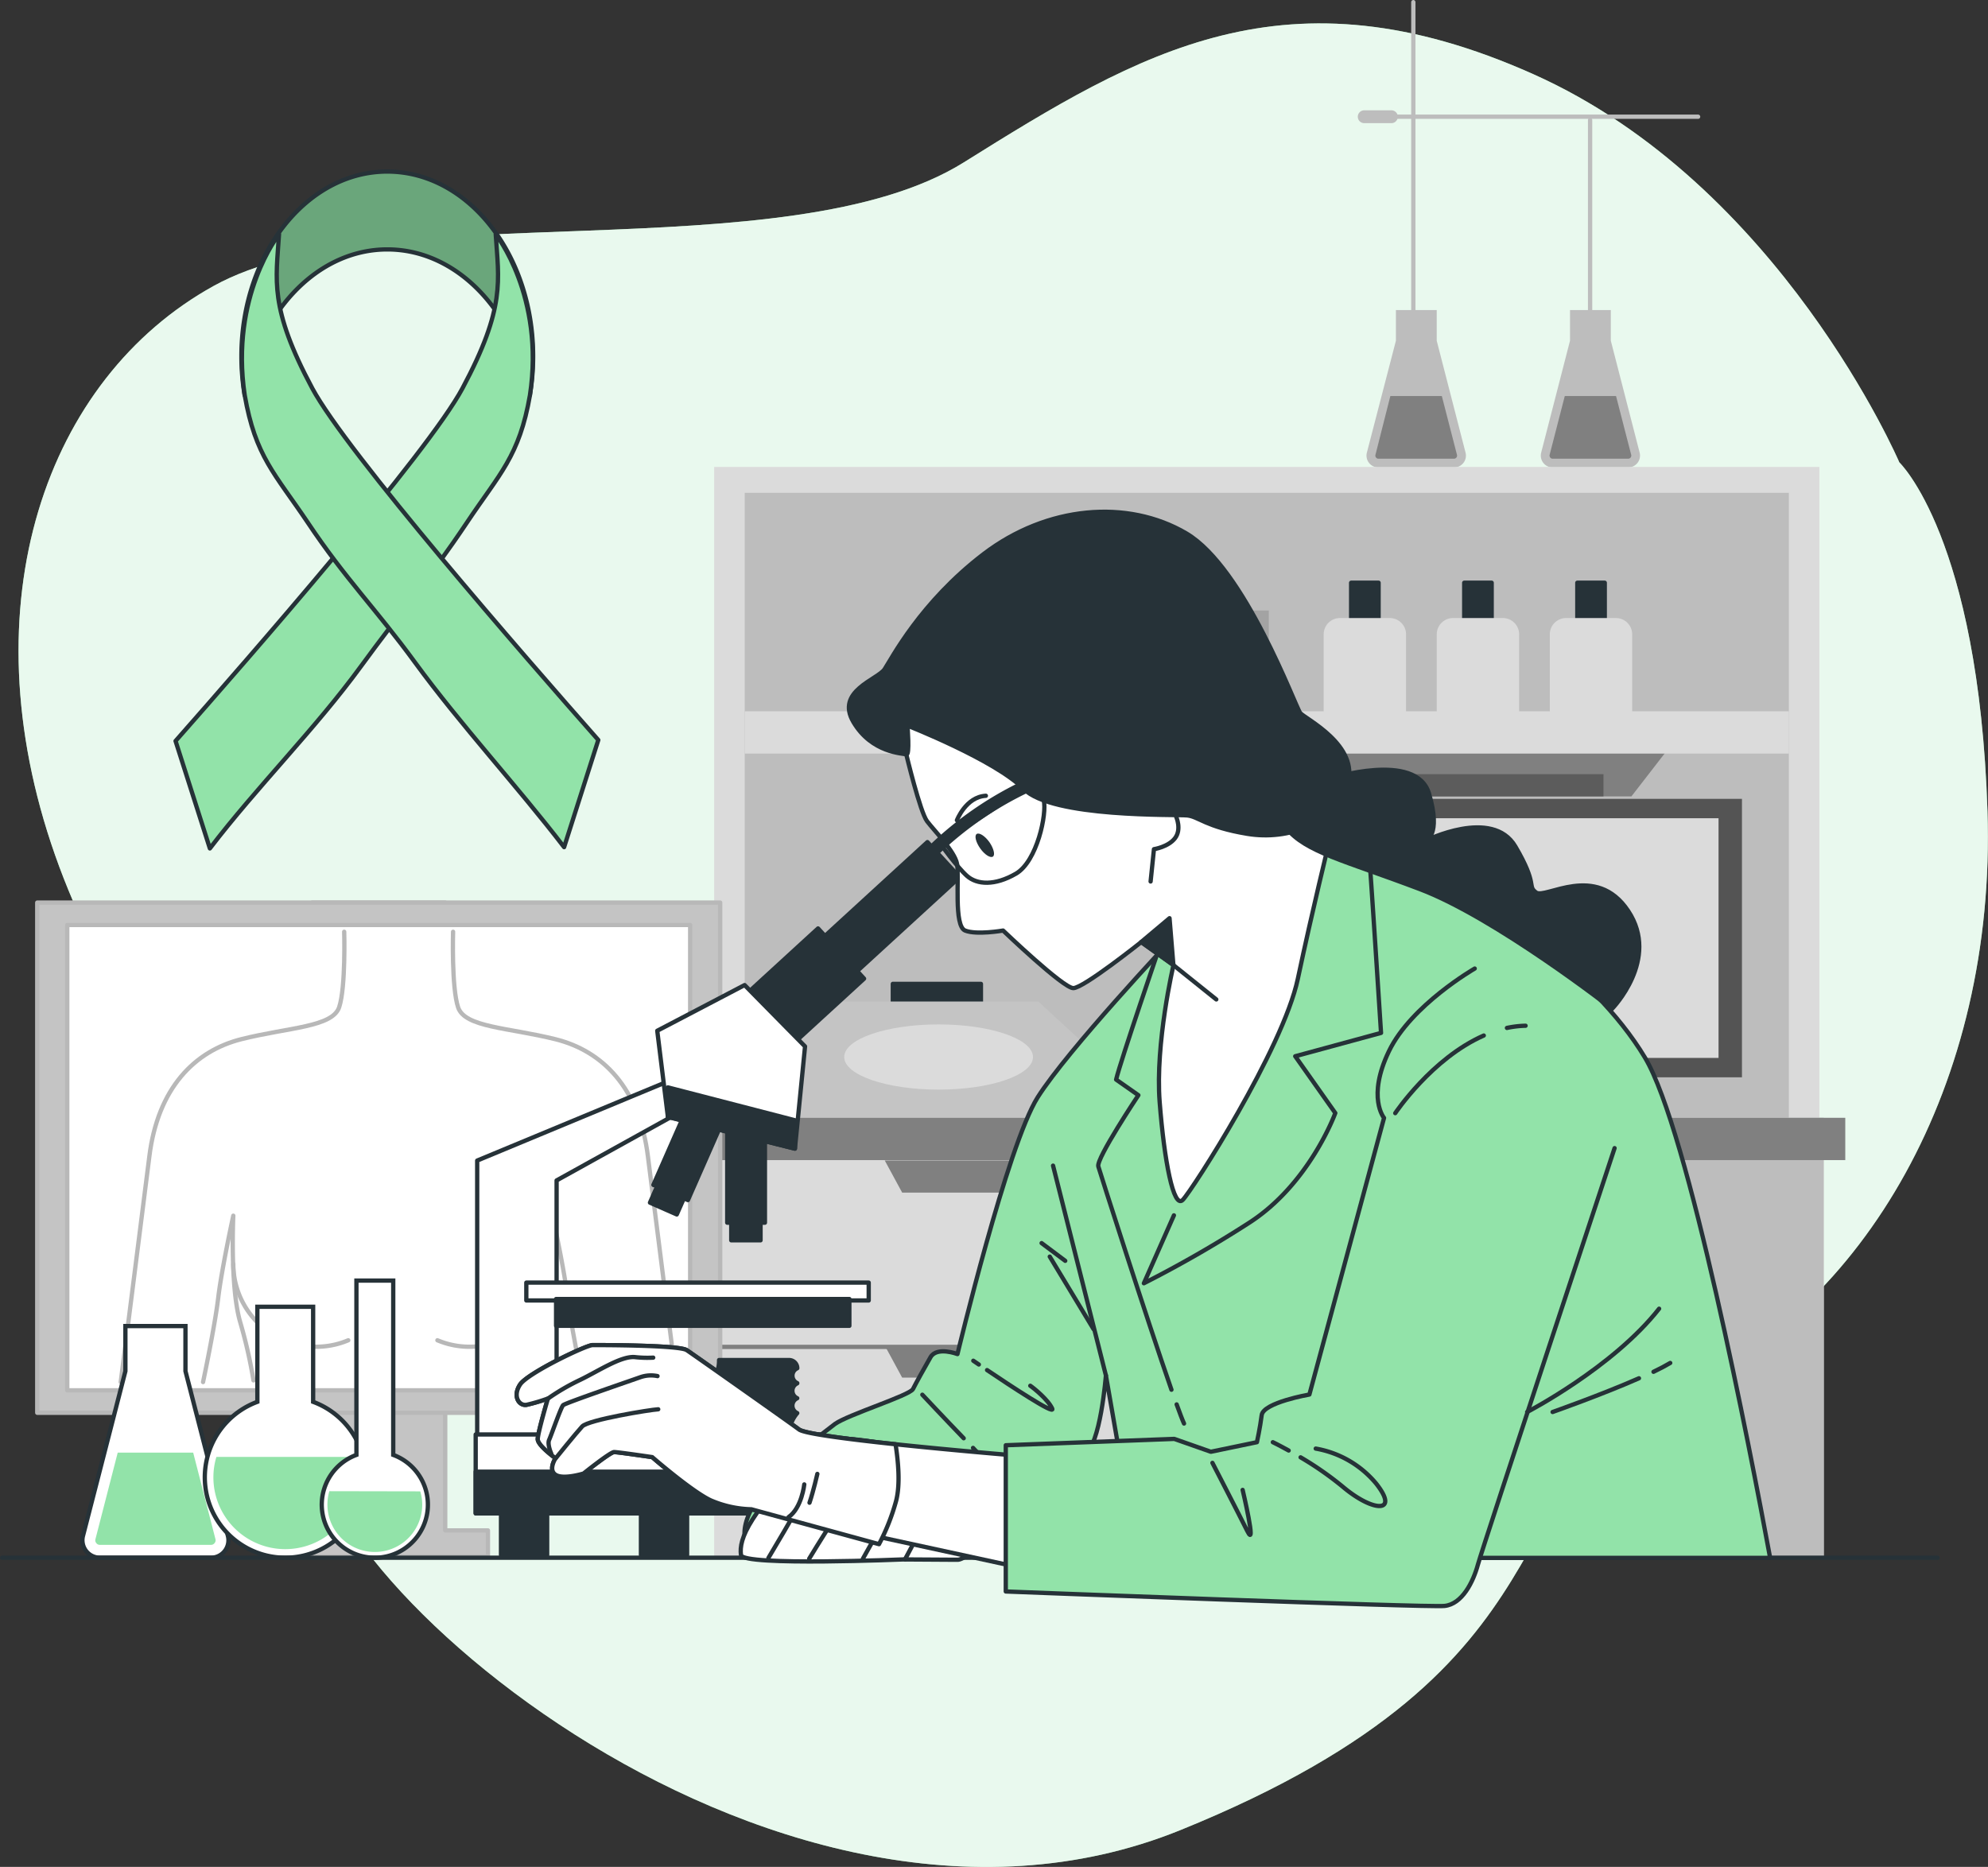 <svg xmlns="http://www.w3.org/2000/svg" viewBox="0 0 463.39 435.19"><rect x="0" y="0" width="463.39" height="435.19" fill="#333333" stroke="none"/><g id="background-simple"><path d="M462.11,146s-27.77-64.8-85.36-90.51-91.54-5.15-132.68,20.57-135.77,7.2-174.85,28.8-57.6,74.05-37,132.67S106.25,340.41,93.9,369.21,197.78,504,294.46,464.86s71-82.28,115.2-101.82,75.08-72,73-135.76S462.11,146,462.11,146Z" transform="translate(-19.39 -38.22)" style="fill:#92E3A9"></path><path d="M462.11,146s-27.77-64.8-85.36-90.51-91.54-5.15-132.68,20.57-135.77,7.2-174.85,28.8-57.6,74.05-37,132.67S106.25,340.41,93.9,369.21,197.78,504,294.46,464.86s71-82.28,115.2-101.82,75.08-72,73-135.76S462.11,146,462.11,146Z" transform="translate(-19.39 -38.22)" style="fill:#fff;opacity:0.8"></path></g><g id="Equipment"><path d="M361,143.73l-6.72-26.09V110.5h-9.51v7.14L338,143.73a2.77,2.77,0,0,0,2.68,3.46h17.59A2.77,2.77,0,0,0,361,143.73Z" transform="translate(-19.39 -38.22)" style="fill:#bdbdbd"></path><path d="M355.47,130.54h-12L340,144.24a.72.72,0,0,0,.13.63.72.72,0,0,0,.57.28h17.59a.74.74,0,0,0,.58-.28.72.72,0,0,0,.13-.63Z" transform="translate(-19.39 -38.22)" style="fill:gray"></path><path d="M401.58,143.73l-6.72-26.09V110.5h-9.51v7.14l-6.72,26.09a2.77,2.77,0,0,0,2.68,3.46H398.9A2.77,2.77,0,0,0,401.58,143.73Z" transform="translate(-19.39 -38.22)" style="fill:#bdbdbd"></path><path d="M396.08,130.54H384.13l-3.53,13.7a.73.73,0,0,0,.71.91H398.9a.73.73,0,0,0,.71-.91Z" transform="translate(-19.39 -38.22)" style="fill:gray"></path><line x1="329.44" y1="78.33" x2="329.44" y2="0.5" style="fill:none;stroke:#bdbdbd;stroke-linecap:round;stroke-linejoin:round"></line><rect x="166.47" y="108.85" width="257.62" height="151.72" style="fill:#dbdbdb"></rect><rect x="173.59" y="114.88" width="243.38" height="145.7" style="fill:#bdbdbd"></rect><polygon points="303.59 173.6 312.36 185.65 380.27 185.65 389.6 173.6 303.59 173.6" style="fill:gray"></polygon><rect x="321.04" y="180.47" width="52.72" height="5.18" style="fill:#5c5c5c"></rect><rect x="252.48" y="153.59" width="43.27" height="13.1" style="fill:gray"></rect><rect x="314.94" y="135.84" width="6.4" height="15.66" style="fill:#263238;stroke:#263238;stroke-linecap:round;stroke-linejoin:round"></rect><path d="M312.35,144.07h11.59a3.8,3.8,0,0,1,3.8,3.8v20.27a0,0,0,0,1,0,0h-19.2a0,0,0,0,1,0,0V147.87A3.8,3.8,0,0,1,312.35,144.07Z" style="fill:#dbdbdb"></path><rect x="341.3" y="135.84" width="6.4" height="15.66" style="fill:#263238;stroke:#263238;stroke-linecap:round;stroke-linejoin:round"></rect><path d="M338.71,144.07H350.3a3.8,3.8,0,0,1,3.8,3.8v20.27a0,0,0,0,1,0,0H334.9a0,0,0,0,1,0,0V147.87A3.8,3.8,0,0,1,338.71,144.07Z" style="fill:#dbdbdb"></path><rect x="367.66" y="135.84" width="6.4" height="15.66" style="fill:#263238;stroke:#263238;stroke-linecap:round;stroke-linejoin:round"></rect><path d="M365.06,144.07h11.59a3.8,3.8,0,0,1,3.8,3.8v20.27a0,0,0,0,1,0,0h-19.2a0,0,0,0,1,0,0V147.87A3.8,3.8,0,0,1,365.06,144.07Z" style="fill:#dbdbdb"></path><rect x="252.48" y="142.31" width="43.27" height="11.27" style="fill:#a3a3a3"></rect><rect x="173.59" y="165.81" width="243.38" height="9.86" style="fill:#dbdbdb"></rect><rect x="358.39" y="211.28" width="16.84" height="51.35" style="fill:#263238;stroke:#263238;stroke-linecap:round;stroke-linejoin:round"></rect><rect x="327.58" y="186.22" width="78.46" height="64.91" style="fill:#545454"></rect><rect x="333.04" y="190.74" width="67.54" height="55.87" style="fill:#dbdbdb"></rect><rect x="208.11" y="229.35" width="20.54" height="4.52" style="fill:#263238;stroke:#263238;stroke-linecap:round;stroke-linejoin:round"></rect><path d="M199.78,300.44V290.31a10.25,10.25,0,0,1,3.52-7.73l12.5-10.9h45.6l11.88,10.92a10.27,10.27,0,0,1,3.32,7.55v11.93Z" transform="translate(-19.39 -38.22)" style="fill:#c4c4c4"></path><path d="M260.17,284.62c0,4.2-9.84,7.6-22,7.6s-22-3.4-22-7.6,9.84-7.6,22-7.6S260.17,280.42,260.17,284.62Z" transform="translate(-19.39 -38.22)" style="fill:#dbdbdb"></path><rect x="166.47" y="260.57" width="258.64" height="102.55" style="fill:#dbdbdb"></rect><line x1="166.38" y1="313.97" x2="423.95" y2="313.97" style="fill:none;stroke:gray;stroke-linecap:round;stroke-linejoin:round"></line><rect x="344.67" y="260.57" width="80.43" height="102.55" style="fill:#bdbdbd"></rect><rect x="161.46" y="260.57" width="268.66" height="9.86" style="fill:gray"></rect><polygon points="292.91 270.52 296.97 278.01 320.05 278.01 324.13 270.52 292.91 270.52" style="fill:gray"></polygon><polygon points="292.91 313.65 296.97 321.14 320.05 321.14 324.13 313.65 292.91 313.65" style="fill:gray"></polygon><polygon points="206.23 270.52 210.29 278.01 233.38 278.01 237.45 270.52 206.23 270.52" style="fill:gray"></polygon><polygon points="206.23 313.65 210.29 321.14 233.38 321.14 237.45 313.65 206.23 313.65" style="fill:gray"></polygon><line x1="324.32" y1="27.21" x2="395.82" y2="27.21" style="fill:none;stroke:#bdbdbd;stroke-linecap:round;stroke-linejoin:round"></line><line x1="317.99" y1="27.21" x2="324.32" y2="27.21" style="fill:none;stroke:#bdbdbd;stroke-linecap:round;stroke-linejoin:round;stroke-width:3px"></line><line x1="370.64" y1="27.97" x2="370.64" y2="76.04" style="fill:none;stroke:#bdbdbd;stroke-linecap:round;stroke-linejoin:round"></line></g><g id="device-2"><polygon points="103.78 356.75 103.78 210.4 72.77 210.4 72.77 356.75 62.82 356.75 62.82 362.86 72.77 362.86 103.78 362.86 113.74 362.86 113.74 356.75 103.78 356.75" style="fill:#c4c4c4;stroke:#b8b8b8;stroke-linecap:round;stroke-linejoin:round"></polygon><rect x="8.68" y="210.4" width="159.19" height="118.93" style="fill:#c4c4c4;stroke:#b8b8b8;stroke-linecap:round;stroke-linejoin:round"></rect><rect x="15.68" y="215.63" width="145.19" height="108.47" style="fill:#fff;stroke:#b8b8b8;stroke-linecap:round;stroke-linejoin:round"></rect><path d="M99.62,255.42S100,268.34,98.45,273s-11.75,4.7-22.72,7.44S56.15,291.84,54.19,307.9c-.52,4.28-6.66,52.49-6.66,52.49" transform="translate(-19.39 -38.22)" style="fill:none;stroke:#b8b8b8;stroke-linecap:round;stroke-linejoin:round"></path><path d="M125,255.42s-.39,12.92,1.17,17.62,11.75,4.7,22.72,7.44,19.58,11.36,21.54,27.42c.52,4.28,6.66,52.49,6.66,52.49" transform="translate(-19.39 -38.22)" style="fill:none;stroke:#b8b8b8;stroke-linecap:round;stroke-linejoin:round"></path><path d="M66.72,360.39s2.74-12.93,3.53-19.59,3.52-19.19,3.52-19.19-.78,16.45,1.57,24.68A113.36,113.36,0,0,1,78.47,360" transform="translate(-19.39 -38.22)" style="fill:none;stroke:#b8b8b8;stroke-linecap:round;stroke-linejoin:round"></path><path d="M155.24,360.39s-2.74-12.93-3.53-19.59-3.52-19.19-3.52-19.19.78,16.45-1.57,24.68A113.36,113.36,0,0,0,143.49,360" transform="translate(-19.39 -38.22)" style="fill:none;stroke:#b8b8b8;stroke-linecap:round;stroke-linejoin:round"></path><path d="M73.77,332.87a19.31,19.31,0,0,0,26.8,17.78" transform="translate(-19.39 -38.22)" style="fill:none;stroke:#b8b8b8;stroke-linecap:round;stroke-linejoin:round"></path><path d="M148.15,332.87a19.31,19.31,0,0,1-26.8,17.78" transform="translate(-19.39 -38.22)" style="fill:none;stroke:#b8b8b8;stroke-linecap:round;stroke-linejoin:round"></path></g><g id="Bottles"><path d="M72.51,396.25l-9.89-38.41v-10.5h-14v10.5l-9.89,38.41a4.08,4.08,0,0,0,4,5.09H68.57A4.07,4.07,0,0,0,72.51,396.25Z" transform="translate(-19.39 -38.22)" style="fill:#fff;stroke:#263238;stroke-miterlimit:10"></path><path d="M64.42,376.84H46.83L41.64,397a1,1,0,0,0,.19.92,1,1,0,0,0,.85.42H68.57a1,1,0,0,0,.84-.42,1,1,0,0,0,.2-.92Z" transform="translate(-19.39 -38.22)" style="fill:#92E3A9"></path><path d="M92.38,365V342.84h-13V365a18.75,18.75,0,1,0,13,0Z" transform="translate(-19.39 -38.22)" style="fill:#fff;stroke:#263238;stroke-miterlimit:10"></path><path d="M69.83,377.84a16.54,16.54,0,0,0-.7,4.75,16.75,16.75,0,0,0,33.5,0,16.53,16.53,0,0,0-.69-4.75Z" transform="translate(-19.39 -38.22)" style="fill:#92E3A9"></path><path d="M111.05,377.37V336.73h-8.58v40.64a12.37,12.37,0,1,0,8.58,0Z" transform="translate(-19.39 -38.22)" style="fill:#fff;stroke:#263238;stroke-miterlimit:10"></path><path d="M96.16,385.83A11.05,11.05,0,1,0,117.81,389a10.77,10.77,0,0,0-.46-3.13Z" transform="translate(-19.39 -38.22)" style="fill:#92E3A9"></path></g><g id="Table"><line x1="451.64" y1="363.12" x2="0.5" y2="363.12" style="fill:none;stroke:#263238;stroke-linecap:round;stroke-linejoin:round"></line></g><g id="device-1"><polygon points="160.27 250.18 111.23 270.54 111.23 346.42 129.74 346.42 129.74 275.17 163.97 256.2 160.27 250.18" style="fill:#fff;stroke:#263238;stroke-linecap:round;stroke-linejoin:round"></polygon><path d="M205.23,360.64a1.9,1.9,0,0,1,0-3.47,1.91,1.91,0,0,0-1.91-1.91H187a8.14,8.14,0,0,1-1.91,5.38,1.9,1.9,0,0,1,0,3.47,1.9,1.9,0,0,1,0,3.47,1.9,1.9,0,0,1,0,3.47A1.91,1.91,0,0,0,187,373h16.31a7.93,7.93,0,0,1,1.91-5.37,1.9,1.9,0,0,1,0-3.47,1.9,1.9,0,0,1,0-3.47Z" transform="translate(-19.39 -38.22)" style="fill:#263238;stroke:#263238;stroke-linecap:round;stroke-linejoin:round"></path><rect x="110.88" y="334.39" width="89.87" height="18.39" style="fill:#fff;stroke:#263238;stroke-linecap:round;stroke-linejoin:round"></rect><rect x="110.88" y="343.06" width="89.87" height="9.72" style="fill:#263238;stroke:#263238;stroke-linecap:round;stroke-linejoin:round"></rect><rect x="116.78" y="352.43" width="10.76" height="10.06" style="fill:#263238;stroke:#263238;stroke-linecap:round;stroke-linejoin:round"></rect><rect x="149.4" y="352.43" width="10.76" height="10.06" style="fill:#263238;stroke:#263238;stroke-linecap:round;stroke-linejoin:round"></rect><rect x="182.02" y="352.43" width="10.76" height="10.06" style="fill:#263238;stroke:#263238;stroke-linecap:round;stroke-linejoin:round"></rect><rect x="122.68" y="298.99" width="79.81" height="4.16" style="fill:#fff;stroke:#263238;stroke-linecap:round;stroke-linejoin:round"></rect><rect x="129.62" y="302.81" width="68.36" height="6.25" style="fill:#263238;stroke:#263238;stroke-linecap:round;stroke-linejoin:round"></rect><rect x="210.23" y="228.26" width="11.1" height="63.85" transform="translate(150.34 556.83) rotate(-132.5)" style="fill:#263238;stroke:#263238;stroke-linecap:round;stroke-linejoin:round"></rect><rect x="195.9" y="255.39" width="15.88" height="31.46" transform="translate(122.27 566.36) rotate(-132.5)" style="fill:#263238;stroke:#263238;stroke-linecap:round;stroke-linejoin:round"></rect><rect x="188.9" y="300.58" width="8.79" height="22.67" transform="translate(367.2 585.6) rotate(180)" style="fill:#263238;stroke:#263238;stroke-linecap:round;stroke-linejoin:round"></rect><rect x="189.85" y="323.56" width="6.83" height="3.79" transform="translate(367.13 612.69) rotate(180)" style="fill:#263238;stroke:#263238;stroke-linecap:round;stroke-linejoin:round"></rect><rect x="175.88" y="294.49" width="8.79" height="22.67" transform="translate(202.79 620.13) rotate(-156.26)" style="fill:#263238;stroke:#263238;stroke-linecap:round;stroke-linejoin:round"></rect><rect x="171.38" y="316.31" width="6.83" height="3.79" transform="translate(187.29 641.64) rotate(-156.26)" style="fill:#263238;stroke:#263238;stroke-linecap:round;stroke-linejoin:round"></rect><polygon points="173.56 229.63 187.65 243.94 185.29 267.76 155.68 260.36 153.2 240.28 173.56 229.63" style="fill:#fff;stroke:#263238;stroke-linecap:round;stroke-linejoin:round"></polygon><polygon points="155.68 253.48 185.29 261.14 185.29 267.76 155.68 260.36 155.68 253.48" style="fill:#263238;stroke:#263238;stroke-linecap:round;stroke-linejoin:round"></polygon></g><g id="Character"><path d="M277.17,358.85l7.4,42.53H432c-4.71-25.47-19.09-99.82-29.19-116.64-12.22-20.38-38.53-37.05-48.17-41.13s-16.16-6.92-16.16-6.92-26.08-3.08-46.09,20.63c0,0-24.08,25.57-31.12,36.69s-18.7,59.86-18.7,59.86-4.81-1.85-6.29.74-3.34,5.93-4.08,7.41S217,368,214,370.17c-34.91,26.19-16.54,34.25-13.81,28.62l49.38,1.81s18.9-21.53,22.61-23.39S277.17,358.85,277.17,358.85Z" transform="translate(-19.39 -38.22)" style="fill:#92E3A9;stroke:#263238;stroke-linecap:round;stroke-linejoin:round"></path><line x1="257.78" y1="320.63" x2="245.46" y2="271.72" style="fill:none;stroke:#263238;stroke-linecap:round;stroke-linejoin:round"></line><path d="M249.47,357.6c5.45,3.67,15.88,10.56,15.19,9-.93-2.09-4.42-4.89-5.12-5.35" transform="translate(-19.39 -38.22)" style="fill:none;stroke:#263238;stroke-linecap:round;stroke-linejoin:round"></path><path d="M246.26,355.42l1.29.88" transform="translate(-19.39 -38.22)" style="fill:none;stroke:#263238;stroke-linecap:round;stroke-linejoin:round"></path><path d="M246.2,375.74a32.77,32.77,0,0,0,3.09,3" transform="translate(-19.39 -38.22)" style="fill:none;stroke:#263238;stroke-linecap:round;stroke-linejoin:round"></path><path d="M234.38,363.34s5.34,5.7,9.64,10.15" transform="translate(-19.39 -38.22)" style="fill:none;stroke:#263238;stroke-linecap:round;stroke-linejoin:round"></path><line x1="242.79" y1="289.78" x2="248.3" y2="293.91" style="fill:none;stroke:#263238;stroke-linecap:round;stroke-linejoin:round"></line><line x1="254.89" y1="309.82" x2="244.69" y2="292.93" style="fill:none;stroke:#263238;stroke-linecap:round;stroke-linejoin:round"></line><path d="M289.93,258.23s-9.34,27.24-10.38,31.65l5.19,3.64s-9.86,14.78-9.34,16.6c.42,1.47,11.37,35.74,17.05,52.06" transform="translate(-19.39 -38.22)" style="fill:#92E3A9;stroke:#263238;stroke-linecap:round;stroke-linejoin:round"></path><path d="M326.77,234.36s1.56-3.12,2.86-2.6,8.56,3.12,8.82,4.93S341.3,279,341.3,279l-20,5.44,9.34,13.24s-6,16.6-20.23,25.68a275.26,275.26,0,0,1-24.39,14l7-15.83" transform="translate(-19.39 -38.22)" style="fill:#92E3A9;stroke:#263238;stroke-linecap:round;stroke-linejoin:round"></path><path d="M293.66,365.6c.76,2.1,1.35,3.66,1.72,4.46" transform="translate(-19.39 -38.22)" style="fill:none;stroke:#263238;stroke-linecap:round;stroke-linejoin:round"></path><path d="M231.92,376.2s-18.3-4.75-21.63-1.48c-16.49,16.2-18.7,22.25-18.18,26,.35,2.62,38.27,1,38.27,1s7.44-12.3,8.91-17.22S235.69,377.51,231.92,376.2Z" transform="translate(-19.39 -38.22)" style="fill:#fff;stroke:#263238;stroke-linecap:round;stroke-linejoin:round"></path><path d="M198.5,401.4c11.31-18.93,7.83-14.76,14.89-22.6" transform="translate(-19.39 -38.22)" style="fill:none;stroke:#263238;stroke-linecap:round;stroke-linejoin:round"></path><path d="M208,401.58s10.62-17.74,15.89-22.78" transform="translate(-19.39 -38.22)" style="fill:none;stroke:#263238;stroke-linecap:round;stroke-linejoin:round"></path><path d="M220.52,401.58s8.69-15.67,11.9-20.26" transform="translate(-19.39 -38.22)" style="fill:none;stroke:#263238;stroke-linecap:round;stroke-linejoin:round"></path><path d="M239.36,385.68a44.72,44.72,0,0,1,4.06,4.35c1.61,2.07,3.21,6,3.21,8s-3,3.78-4,3.78c-1.78,0-.86,0-12.29-.07l7.77-14.68Z" transform="translate(-19.39 -38.22)" style="fill:#fff;stroke:#263238;stroke-linecap:round;stroke-linejoin:round"></path><path d="M234.12,395s4.23-1.61,6.65-1.41" transform="translate(-19.39 -38.22)" style="fill:none;stroke:#263238;stroke-linecap:round;stroke-linejoin:round"></path><path d="M230.64,214.08s3.22,13.42,4.83,15.56,6.44,7,7,9.93-.81,14.49,1.88,15.57,8.85,0,8.85,0,14,13.42,16.37,13.42,15.84-10.74,15.84-10.74l7.51,5.37s-4.29,18.25-3.22,31.94,3.22,24.95,5.37,22.81,23.35-35.16,26.83-51.53,7.25-31.67,7.25-31.67l-12.34-4.83s-18.79-6.17-30.6-7.78-26-9.13-36.5-14.23-17.17-4.83-18.51-3.75S230.64,214.08,230.64,214.08Z" transform="translate(-19.39 -38.22)" style="fill:#fff;stroke:#263238;stroke-linecap:round;stroke-linejoin:round"></path><path d="M236.74,236.69a81.29,81.29,0,0,1,23.87-16.09" transform="translate(-19.39 -38.22)" style="fill:none;stroke:#263238;stroke-linecap:round;stroke-linejoin:round;stroke-width:3px"></path><path d="M238.55,234.88s3.89,5.44,6.23,7.52,6.49,2.34,11.42-.52,7.26-14,6.48-17.12-4.67-2.63-4.67-2.63Z" transform="translate(-19.39 -38.22)" style="fill:none;stroke:#263238;stroke-linecap:round;stroke-linejoin:round"></path><path d="M230.91,207.37s20.39,8,27.1,14.76,35.43,5.9,38.11,6.17,4.3,2.68,14,4.29,20.39-2.41,23.34-11.53-9.92-15.3-11-16.64-12.88-33.82-26.57-41.87-32.47-6.44-47.23,4.83-21.47,24.42-23.08,26.84-11.54,5.1-7.25,12.34,11.54,7.25,12.35,7.52S230.91,207.37,230.91,207.37Z" transform="translate(-19.39 -38.22)" style="fill:#263238;stroke:#263238;stroke-linecap:round;stroke-linejoin:round"></path><path d="M250,234.51c1,1.45,1.41,3,.83,3.39s-1.9-.42-2.94-1.88-1.42-3-.84-3.39S248.94,233.05,250,234.51Z" transform="translate(-19.39 -38.22)" style="fill:#263238"></path><path d="M242.44,229.43s2.08-5.45,6.75-5.71" transform="translate(-19.39 -38.22)" style="fill:none;stroke:#263238;stroke-linecap:round;stroke-linejoin:round"></path><path d="M293.56,228.65s1.3,2.85-.26,4.93-4.93,2.59-4.93,2.59l-.78,7.53" transform="translate(-19.39 -38.22)" style="fill:none;stroke:#263238;stroke-linecap:round;stroke-linejoin:round"></path><polygon points="265.99 219.6 272.61 214.04 273.51 224.97 265.99 219.6" style="fill:#263238;stroke:#263238;stroke-linecap:round;stroke-linejoin:round"></polygon><line x1="273.51" y1="224.97" x2="283.51" y2="232.98" style="fill:none;stroke:#263238;stroke-linecap:round;stroke-linejoin:round"></line><path d="M259,377.75s-50.39-4.08-53.36-6.3-24.41-17.31-26.19-18.5-20.45-1.18-21.93-1.18-15.12,6.52-16.9,9.19-.3,5,1.48,4.74a40.27,40.27,0,0,0,5-1.48s-2.37,8-2.37,9.48,4.15,4.45,4.15,4.45-1.78,2.67,0,3.85,6.52-.29,6.52-.29,6.23-5,7.12-5,8.89,1.18,8.89,1.18,9.19,8,13.64,10.08a25.37,25.37,0,0,0,9.48,2.08l64.8,14.05Z" transform="translate(-19.39 -38.22)" style="fill:#fff;stroke:#263238;stroke-linecap:round;stroke-linejoin:round"></path><path d="M228.26,388.12c1-3.84.52-9.08-.12-13.23-11.09-1.18-21.21-2.48-22.49-3.44-3-2.22-24.41-17.31-26.19-18.5s-20.45-1.18-21.93-1.18-15.12,6.52-16.9,9.19-.3,5,1.48,4.74a40.27,40.27,0,0,0,5-1.48s-2.37,8-2.37,9.48,4.15,4.45,4.15,4.45-1.78,2.67,0,3.85,6.52-.29,6.52-.29,6.23-5,7.12-5,8.89,1.18,8.89,1.18,9.19,8,13.64,10.08a25.37,25.37,0,0,0,9.48,2.08l29.74,8.13A49.36,49.36,0,0,0,228.26,388.12Z" transform="translate(-19.39 -38.22)" style="fill:#fff;stroke:#263238;stroke-linecap:round;stroke-linejoin:round"></path><path d="M147.15,364.22a51.16,51.16,0,0,1,7.41-4.31c4.18-2,9.52-5.6,12.78-5.34a26,26,0,0,0,4.31.13" transform="translate(-19.39 -38.22)" style="fill:none;stroke:#263238;stroke-linecap:round;stroke-linejoin:round"></path><path d="M147.91,377.13s-1-2.22-.52-3.26,2.74-7.57,3.26-8.09,16.56-6,18-6.52a7.49,7.49,0,0,1,4-.26" transform="translate(-19.39 -38.22)" style="fill:none;stroke:#263238;stroke-linecap:round;stroke-linejoin:round"></path><path d="M148.93,378.15s4.72-5.85,6.16-7.41,15.91-3.91,17.73-4" transform="translate(-19.39 -38.22)" style="fill:none;stroke:#263238;stroke-linecap:round;stroke-linejoin:round"></path><path d="M206.86,384.25s-.57,5.46-3.67,7.63" transform="translate(-19.39 -38.22)" style="fill:none;stroke:#263238;stroke-linecap:round;stroke-linejoin:round"></path><path d="M209.91,381.8s-.91,4-1.83,6.72" transform="translate(-19.39 -38.22)" style="fill:none;stroke:#263238;stroke-linecap:round;stroke-linejoin:round"></path><path d="M363.14,264s-14.83,8.52-20,19.27S342,298.82,342,298.82L324.6,363.3s-10.75,1.85-11.12,4.81-1.11,6.3-1.11,6.3l-10.74,2.23-8.53-3-39.27,1.48v34.09S352,413,356.1,412.58s6.67-5.56,7.78-9.63,31.86-97.09,31.86-97.09" transform="translate(-19.39 -38.22)" style="fill:#92E3A9;stroke:#263238;stroke-linecap:round;stroke-linejoin:round"></path><path d="M322.55,377.94a75.89,75.89,0,0,1,9.83,6.85c7,5.93,13.34,6.3,7.78-.74a23.56,23.56,0,0,0-14.08-8.15" transform="translate(-19.39 -38.22)" style="fill:none;stroke:#263238;stroke-linecap:round;stroke-linejoin:round"></path><path d="M316.08,374.41s1.47.71,3.69,1.94" transform="translate(-19.39 -38.22)" style="fill:none;stroke:#263238;stroke-linecap:round;stroke-linejoin:round"></path><path d="M302,379.23s5.93,11.49,8.15,15.93-1.11-9.63-1.11-9.63" transform="translate(-19.39 -38.22)" style="fill:none;stroke:#263238;stroke-linecap:round;stroke-linejoin:round"></path><path d="M370.65,277.84a23.28,23.28,0,0,1,4.34-.51" transform="translate(-19.39 -38.22)" style="fill:none;stroke:#263238;stroke-linecap:round;stroke-linejoin:round"></path><path d="M344.61,297.71s8.52-12.78,20.64-18.1" transform="translate(-19.39 -38.22)" style="fill:none;stroke:#263238;stroke-linecap:round;stroke-linejoin:round"></path><path d="M329.4,219.71s20.13-6.44,23.08,3.49-.81,11-.81,11,15.57-7.79,20.94,1.34,2.68,9.12,4.83,10.73,13.95-7,21.47,4.3-3.76,22.81-3.76,22.81-27.11-21.2-44.82-27.91-26.57-8.59-31.13-14.23S329.4,219.71,329.4,219.71Z" transform="translate(-19.39 -38.22)" style="fill:#263238;stroke:#263238;stroke-linecap:round;stroke-linejoin:round"></path><path d="M375.36,367.37s20-10.37,30.76-24.08" transform="translate(-19.39 -38.22)" style="fill:none;stroke:#263238;stroke-linecap:round;stroke-linejoin:round"></path><path d="M404.81,358c1.5-.72,2.83-1.42,3.9-2.06" transform="translate(-19.39 -38.22)" style="fill:none;stroke:#263238;stroke-linecap:round;stroke-linejoin:round"></path><path d="M381.29,367.37s11.36-4,20.13-7.86" transform="translate(-19.39 -38.22)" style="fill:none;stroke:#263238;stroke-linecap:round;stroke-linejoin:round"></path></g><g id="Ribbon"><path d="M109.67,96.36c16.31,0,29.93,14.56,33.22,34a53.91,53.91,0,0,0,.77-9.08c0-23.79-15.22-43.07-34-43.07s-34,19.28-34,43.07a55,55,0,0,0,.76,9.08C79.74,110.92,93.36,96.36,109.67,96.36Z" transform="translate(-19.39 -38.22)" style="fill:#92E3A9"></path><path d="M109.67,96.36c16.31,0,29.93,14.56,33.22,34a53.91,53.91,0,0,0,.77-9.08c0-23.79-15.22-43.07-34-43.07s-34,19.28-34,43.07a55,55,0,0,0,.76,9.08C79.74,110.92,93.36,96.36,109.67,96.36Z" transform="translate(-19.39 -38.22)" style="opacity:0.27"></path><path d="M109.67,96.36c16.31,0,29.93,14.56,33.22,34a53.91,53.91,0,0,0,.77-9.08c0-23.79-15.22-43.07-34-43.07s-34,19.28-34,43.07a55,55,0,0,0,.76,9.08C79.74,110.92,93.36,96.36,109.67,96.36Z" transform="translate(-19.39 -38.22)" style="fill:none;stroke:#263238;stroke-linecap:round;stroke-linejoin:round"></path><path d="M134.94,92.83c.68,10.73,2.36,17-7.74,35.89-8,15-49.93,63-66.89,82.23l8,25.05c10.88-14.25,24.61-27.92,35.19-42.42,9.17-12.57,16-20.5,24.69-33.49,7.68-11.51,12.25-15.46,14.73-29.75C146.41,107.22,134.94,92.83,134.94,92.83Z" transform="translate(-19.39 -38.22)" style="fill:#92E3A9;stroke:#263238;stroke-linecap:round;stroke-linejoin:round"></path><path d="M158.85,210.72c-17.09-19.36-58.7-67.09-66.68-82-10.1-18.87-8.41-25.16-7.74-35.89,0,0-11.46,14.39-8,37.51,2.49,14.29,7,18.24,14.74,29.75,8.67,13,15.79,20,25,32.61,10.52,14.41,23.87,28.87,34.71,43Z" transform="translate(-19.39 -38.22)" style="fill:#92E3A9;stroke:#263238;stroke-linecap:round;stroke-linejoin:round"></path></g></svg>